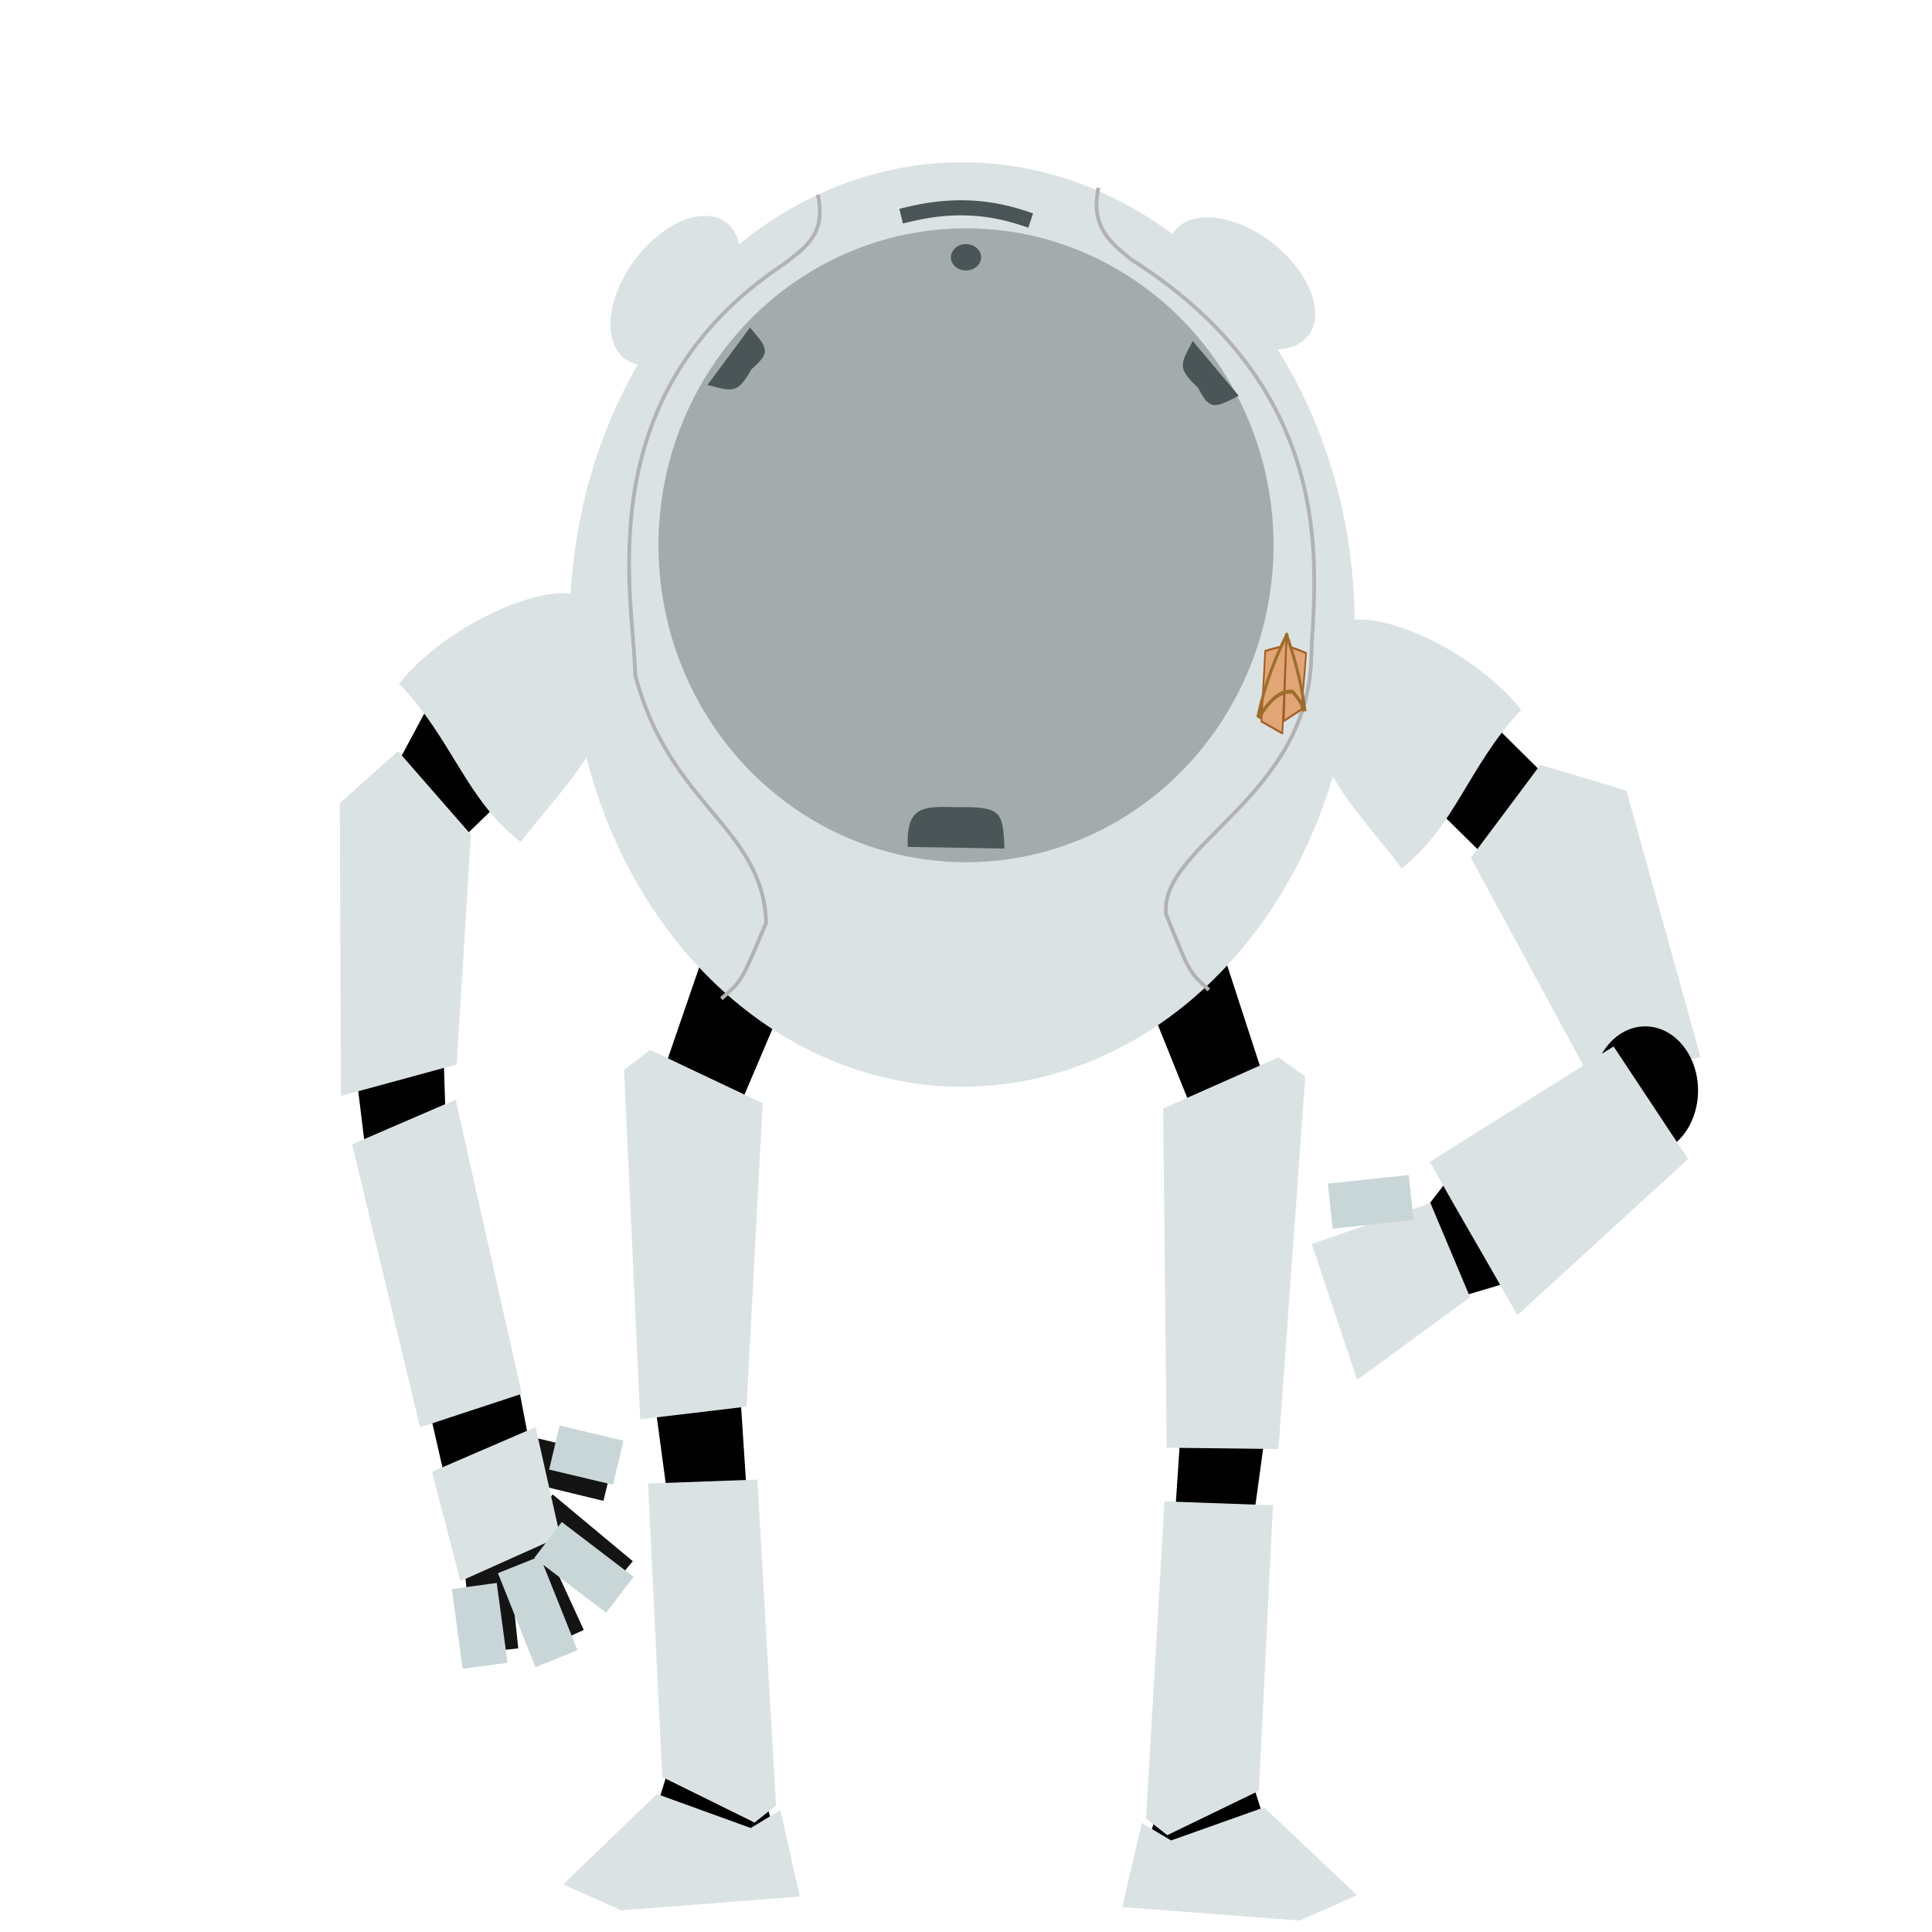<?xml version="1.0" standalone="no"?>
<!DOCTYPE svg PUBLIC "-//W3C//DTD SVG 20010904//EN" "http://www.w3.org/TR/2001/REC-SVG-20010904/DTD/svg10.dtd">
<!-- Created using Krita: https://krita.org -->
<svg xmlns="http://www.w3.org/2000/svg" 
    xmlns:xlink="http://www.w3.org/1999/xlink"
    xmlns:krita="http://krita.org/namespaces/svg/krita"
    xmlns:sodipodi="http://sodipodi.sourceforge.net/DTD/sodipodi-0.dtd"
    width="512pt"
    height="512pt"
    viewBox="0 0 512 512">
<defs/>
<path id="shape0" transform="translate(139, 386.5)" fill="none" stroke="#141414" stroke-width="12" stroke-linecap="square" stroke-linejoin="miter" stroke-miterlimit="2" d="M0 0L16.5 4" sodipodi:nodetypes="cc"/><path id="shape1" transform="translate(147.25, 404.5)" fill="none" stroke="#141414" stroke-width="12" stroke-linecap="square" stroke-linejoin="miter" stroke-miterlimit="2" d="M0 0L12 10" sodipodi:nodetypes="cc"/><path id="shape2" transform="translate(138.25, 410.5)" fill="none" stroke="#141414" stroke-width="12" stroke-linecap="square" stroke-linejoin="miter" stroke-miterlimit="2" d="M0 0L8.5 18.5" sodipodi:nodetypes="cc"/><path id="shape3" transform="translate(128.25, 407.5)" fill="none" stroke="#141414" stroke-width="12" stroke-linecap="square" stroke-linejoin="miter" stroke-miterlimit="2" d="M0 0L2.5 24" sodipodi:nodetypes="cc"/><path id="shape01" transform="translate(372.812, 310.4)" fill="#000000" fill-rule="evenodd" stroke-opacity="0" stroke="#000000" stroke-width="0" stroke-linecap="square" stroke-linejoin="bevel" d="M0 16.375L5 36L32.625 27.75L12.625 0Z" sodipodi:nodetypes="ccccc"/><path id="shape02" transform="translate(375, 188.35)" fill="#000000" fill-rule="evenodd" stroke-opacity="0" stroke="#000000" stroke-width="0" stroke-linecap="square" stroke-linejoin="bevel" d="M0 20.375L25.5 45.5L43.125 25.75L17.125 0Z" sodipodi:nodetypes="ccccc"/><path id="shape03" transform="translate(112.637, 358.8)" fill="#000000" fill-rule="evenodd" stroke-opacity="0" stroke="#000000" stroke-width="0" stroke-linecap="square" stroke-linejoin="bevel" d="M0 9.875L7 40.5L28.625 28.75L23.125 0Z" sodipodi:nodetypes="ccccc"/><path id="shape04" transform="translate(94.225, 273.45)" fill="#000000" fill-rule="evenodd" stroke-opacity="0" stroke="#000000" stroke-width="0" stroke-linecap="square" stroke-linejoin="bevel" d="M0 9.875L3.5 38.5L24.125 30.75L23.125 0Z" sodipodi:nodetypes="ccccc"/><path id="shape05" transform="translate(98.312, 176.288)" fill="#000000" fill-rule="evenodd" stroke-opacity="0" stroke="#000000" stroke-width="0" stroke-linecap="square" stroke-linejoin="bevel" d="M21 0L0 39.125L19.625 50.375L44.125 26.625Z" sodipodi:nodetypes="ccccc"/><path id="shape06" transform="matrix(-0.969 -0.247 -0.247 0.969 212.219 474.366)" fill="#000000" fill-rule="evenodd" stroke-opacity="0" stroke="#000000" stroke-width="0" stroke-linecap="square" stroke-linejoin="bevel" d="M8.621 4.762L0 18.853L36.04 17.036L35.162 0Z" sodipodi:nodetypes="ccccc"/><path id="shape07" transform="matrix(-0.969 -0.247 -0.247 0.969 208.946 357.645)" fill="#000000" fill-rule="evenodd" stroke-opacity="0" stroke="#000000" stroke-width="0" stroke-linecap="square" stroke-linejoin="bevel" d="M14.21 0L0 43.625L19.54 50.375L33.75 15.125Z" sodipodi:nodetypes="ccccc"/><path id="shape08" transform="matrix(-1 0 0 1 335.625 244.163)" fill="#000000" fill-rule="evenodd" stroke-opacity="0" stroke="#000000" stroke-width="0" stroke-linecap="square" stroke-linejoin="bevel" d="M14.21 0L0 43.625L19.54 50.375L33.75 15.125Z" sodipodi:nodetypes="ccccc"/><path id="shape4" transform="translate(173.25, 247.75)" fill="#000000" fill-rule="evenodd" stroke-opacity="0" stroke="#000000" stroke-width="0" stroke-linecap="square" stroke-linejoin="bevel" d="M15 0L0 43.625L20.625 50.375L35.625 15.125Z" sodipodi:nodetypes="ccccc"/><ellipse id="shape09" transform="translate(151, 43)" rx="104" ry="122.5" cx="104" cy="122.5" fill="#dbe2e3" fill-rule="evenodd" stroke-opacity="0" stroke="#000000" stroke-width="0" stroke-linecap="square" stroke-linejoin="bevel"/><ellipse id="shape11" transform="matrix(0.805 0.594 -0.594 0.805 181.502 50.88)" rx="13.5" ry="22.5" cx="13.5" cy="22.5" fill="#dbe2e3" fill-rule="evenodd" stroke-opacity="0" stroke="#000000" stroke-width="0" stroke-linecap="square" stroke-linejoin="bevel"/><ellipse id="shape12" transform="matrix(0.618 -0.786 0.786 0.618 302.939 71.799)" rx="13.5" ry="22.5" cx="13.5" cy="22.5" fill="#dbe2e3" fill-rule="evenodd" stroke-opacity="0" stroke="#000000" stroke-width="0" stroke-linecap="square" stroke-linejoin="bevel"/><path id="shape5" transform="translate(105.75, 157.195)" fill="#dbe2e3" fill-rule="evenodd" stroke-opacity="0" stroke="#000000" stroke-width="0" stroke-linecap="square" stroke-linejoin="bevel" d="M46.125 0.305C37.389 -1.877 13.189 7.837 0 23.93C14.419 39.081 17.615 54.619 32.25 65.93C40.619 55.009 49.186 46.76 53.625 35.929Z" sodipodi:nodetypes="ccccc"/><path id="shape010" transform="matrix(-1 0 0 1 403.125 164.163)" fill="#dbe2e3" fill-rule="evenodd" stroke-opacity="0" stroke="#000000" stroke-width="0" stroke-linecap="square" stroke-linejoin="bevel" d="M45.286 0.305C36.709 -1.877 12.949 7.837 0 23.93C14.157 39.081 17.294 54.619 31.664 65.93C39.881 55.009 48.291 46.76 52.65 35.929Z" sodipodi:nodetypes="ccccc"/><ellipse id="shape6" transform="translate(174.5, 60.5)" rx="81.5" ry="84" cx="81.5" cy="84" fill="#a4abac" fill-rule="evenodd" stroke-opacity="0" stroke="#000000" stroke-width="0" stroke-linecap="square" stroke-linejoin="bevel"/><path id="shape7" transform="translate(240.75, 55.067)" fill="none" stroke="#4a5557" stroke-width="4" stroke-linecap="square" stroke-linejoin="miter" stroke-miterlimit="2" d="M0 1.745C9.379 -0.499 19.295 -0.987 30.5 2.745" sodipodi:nodetypes="cc"/><path id="shape8" transform="translate(187.5, 86.812)" fill="#4a5557" fill-rule="evenodd" stroke-opacity="0" stroke="#000000" stroke-width="0" stroke-linecap="square" stroke-linejoin="bevel" d="M11.25 0L0 15.188C6.816 17.044 7.963 17.508 11.625 11.062C16.635 6.625 16.271 5.75 11.25 0Z" sodipodi:nodetypes="cccc"/><path id="shape011" transform="matrix(-0.585 -0.811 0.811 -0.585 249.528 236.892)" fill="#4a5557" fill-rule="evenodd" stroke-opacity="0" stroke="#000000" stroke-width="0" stroke-linecap="square" stroke-linejoin="bevel" d="M15.351 0L0 20.552C8.194 25.946 9.493 26.52 16.464 16.45C22.097 9.225 24.012 5.833 15.351 0Z" sodipodi:nodetypes="cccc"/><path id="shape012" transform="matrix(-0.233 0.973 -0.973 -0.233 330.886 93.93)" fill="#4a5557" fill-rule="evenodd" stroke-opacity="0" stroke="#000000" stroke-width="0" stroke-linecap="square" stroke-linejoin="bevel" d="M11.25 0L0 15.188C6.816 17.044 7.963 17.508 11.625 11.062C16.635 6.625 16.271 5.75 11.25 0Z" sodipodi:nodetypes="cccc"/><ellipse id="shape9" transform="translate(252, 64.688)" rx="4" ry="3.5" cx="4" cy="3.5" fill="#4a5557" fill-rule="evenodd" stroke-opacity="0" stroke="#000000" stroke-width="0" stroke-linecap="square" stroke-linejoin="bevel"/><path id="shape10" transform="translate(290.604, 50.25)" fill="none" stroke="#b2b2b2" stroke-width="1" stroke-linecap="square" stroke-linejoin="bevel" d="M0.396 0C-1.533 10.131 3.945 14.202 9.146 18.5C66.493 54.766 57.341 104.443 56.896 124.25C55.813 161.098 16.69 173.766 18.396 192C24.613 207.299 24.377 207.157 29.396 211.75" sodipodi:nodetypes="ccccc"/><g id="group0" transform="matrix(0.016 0.001 -0.001 0.022 334.388 167.718)" fill="none">
  <path id="shape21" fill="#a25c27" stroke-opacity="0" stroke="#000000" stroke-width="0" stroke-linecap="square" stroke-linejoin="bevel" d="M410.645 0L401.416 15.23L392.273 30.476L383.218 45.738L374.251 61.015L365.371 76.308L356.579 91.616L347.874 106.94L339.256 122.28L330.726 137.635L322.284 153.005L313.929 168.391L305.661 183.793L297.481 199.211L289.388 214.643L281.383 230.092L273.465 245.556L265.635 261.036L257.892 276.531L250.237 292.042L242.669 307.568L235.189 323.11L227.796 338.668L220.49 354.241L213.272 369.829L206.142 385.434L199.099 401.053L192.143 416.689L185.275 432.34L178.495 448.006L171.802 463.689L165.196 479.386L158.678 495.1L152.247 510.829L145.904 526.573L139.648 542.333L133.48 558.109L127.399 573.9L121.406 589.707L115.5 605.529L109.681 621.367L103.95 637.221L98.307 653.09L92.751 668.974L87.282 684.875L81.901 700.79L76.608 716.722L71.402 732.669L66.283 748.632L61.252 764.61L56.308 780.603L51.452 796.613L46.683 812.638L42.002 828.678L37.408 844.734L32.902 860.806L28.483 876.893L24.151 892.996L19.908 909.114L15.751 925.248L11.682 941.398L7.701 957.563L3.807 973.747L0 989.937L27.524 1003.69L34.793 993.257L42.095 983.007L49.428 972.917L56.793 962.998L64.19 953.249L71.619 943.668L79.08 934.257L86.572 925.014L94.096 915.941L101.652 907.037L109.24 898.301L116.86 889.735L124.512 881.337L132.195 873.109L139.91 865.05L147.657 857.159L155.436 849.438L163.246 841.886L171.089 834.502L178.963 827.288L186.869 820.243L194.807 813.366L202.777 806.659L210.778 800.121L218.812 793.752L226.877 787.551L234.974 781.52L243.102 775.658L251.263 769.965L259.455 764.441L267.68 759.086L275.936 753.899L284.224 748.882L292.543 744.034L300.895 739.355L309.278 734.845L317.693 730.504L326.14 726.332L334.619 722.329L343.13 718.495L351.672 714.83L360.246 711.334L368.852 708.007L377.49 704.849L386.16 701.86L394.861 699.04L403.594 696.389L412.36 693.907L421.157 691.595L429.985 689.451L438.846 687.476L447.738 685.67L456.662 684.033L465.618 682.566L474.606 681.267L483.626 680.137L492.677 679.176L501.761 678.385L510.876 677.762L520.023 677.308L529.202 677.024L538.412 676.908L547.654 676.961L548.195 677.398L548.927 677.949L549.845 678.614L550.945 679.391L552.221 680.279L553.667 681.277L555.277 682.384L557.047 683.598L558.971 684.919L561.044 686.346L563.26 687.877L565.614 689.511L568.099 691.248L570.712 693.085L573.446 695.022L576.296 697.057L579.257 699.19L582.323 701.42L585.489 703.744L588.749 706.163L592.098 708.675L595.53 711.278L599.04 713.972L602.623 716.756L606.273 719.628L609.985 722.588L613.753 725.633L617.572 728.763L621.437 731.978L625.341 735.275L629.281 738.653L633.249 742.112L637.241 745.65L641.251 749.267L645.275 752.96L649.306 756.73L653.338 760.574L657.368 764.491L661.389 768.482L665.395 772.543L669.382 776.675L673.344 780.875L677.275 785.144L681.17 789.479L685.024 793.88L688.831 798.346L692.586 802.875L696.283 807.466L699.917 812.118L703.483 816.83L706.975 821.601L710.387 826.43L713.715 831.315L716.952 836.256L720.094 841.251L723.134 846.299L726.069 851.399L728.891 856.549L731.596 861.75L734.178 866.999L736.632 872.296L738.952 877.639L741.134 883.027L741.455 882.919L741.784 882.812L742.123 882.707L742.47 882.602L742.826 882.499L743.191 882.397L743.565 882.296L743.947 882.196L744.339 882.097L744.739 881.999L745.147 881.902L745.565 881.807L745.991 881.713L746.427 881.619L746.871 881.527L747.323 881.436L747.785 881.346L748.255 881.257L748.735 881.17L749.222 881.083L749.719 880.998L750.225 880.913L750.739 880.83L751.262 880.748L751.794 880.667L752.335 880.587L752.884 880.508L753.442 880.43L754.01 880.353L754.585 880.278L755.17 880.203L755.764 880.13L756.366 880.058L756.977 879.987L757.597 879.917L758.225 879.848L758.863 879.78L759.509 879.713L760.164 879.647L760.828 879.583L761.5 879.519L762.182 879.457L762.872 879.396L763.571 879.335L764.279 879.276L764.995 879.218L765.72 879.161L766.455 879.105L762.997 865.409L759.468 851.705L755.869 837.993L752.199 824.272L748.459 810.543L744.648 796.805L740.766 783.059L736.814 769.305L732.791 755.542L728.697 741.772L724.533 727.992L720.298 714.205L715.993 700.409L711.616 686.605L707.17 672.792L702.652 658.972L698.064 645.143L693.405 631.305L688.676 617.459L683.876 603.605L679.005 589.743L674.064 575.872L669.052 561.993L663.969 548.105L658.816 534.21L653.592 520.305L648.297 506.393L642.932 492.472L637.496 478.543L631.99 464.606L626.413 450.66L620.765 436.706L615.046 422.744L609.257 408.773L603.398 394.794L597.467 380.807L591.466 366.811L585.395 352.807L579.252 338.795L573.04 324.774L566.756 310.745L560.402 296.708L553.977 282.662L547.481 268.608L540.915 254.546L534.279 240.475L527.571 226.396L520.793 212.309L513.944 198.213L507.025 184.109L500.035 169.997L492.974 155.876L485.843 141.747L478.641 127.61L471.369 113.465L464.026 99.311L456.612 85.148L449.127 70.978L441.572 56.799L433.946 42.611L426.25 28.416L418.483 14.212L410.645 0" sodipodi:nodetypes="cccccccccccccccccccccccccccccccccccccccccccccccccccccccccccccccccccccccccccccccccccccccccccccccccccccccccccccccccccccccccccccccccccccccccccccccccccccccccccccccccccccccccccccccccccccccccccccccccccccccccccccccccccccccccccccccccccccccccccccccccccccccccccccccccccccccccccccccccccccccccccccccccccccccccccccc"/>
  <path id="shape013" transform="matrix(-0.996 6.93889390390723e-18 6.93889390390723e-18 0.918 747.587 25.47)" fill="#e1a576" fill-rule="evenodd" stroke="#a35d28" stroke-width="27.36" stroke-linecap="square" stroke-linejoin="round" d="M266.567 133.772L338.242 0L319.321 1107.28L37.208 944.423C12.008 481.295 -0.392 233.838 0.009 202.052C36.614 187.791 125.467 165.031 266.567 133.772Z" sodipodi:nodetypes="cccccc"/>
  <path id="shape0111" transform="matrix(0.996 -6.93889390390723e-18 6.93889390390723e-18 0.918 59.935 22.488)" fill="#e1a576" fill-rule="evenodd" stroke="#a35d28" stroke-width="27.36" stroke-linecap="square" stroke-linejoin="round" d="M352.069 0L356.813 1273.62L0 1134.3C6.521 562.965 10.135 254.831 10.842 209.898C38.707 199.38 124.012 176.223 266.758 140.427Z" sodipodi:nodetypes="cccccc"/>
  <path id="shape211" transform="translate(1.853, 6.909)" fill="none" stroke="#9c6e2e" stroke-width="47.52" stroke-linecap="square" stroke-linejoin="miter" stroke-miterlimit="2.16" d="M410.645 0L401.416 15.23L392.273 30.476L383.218 45.738L374.251 61.015L365.371 76.308L356.579 91.616L347.874 106.94L339.256 122.28L330.726 137.635L322.284 153.005L313.929 168.391L305.661 183.793L297.481 199.211L289.388 214.643L281.383 230.092L273.465 245.556L265.635 261.036L257.892 276.531L250.237 292.042L242.669 307.568L235.189 323.11L227.796 338.668L220.49 354.241L213.272 369.829L206.142 385.434L199.099 401.053L192.143 416.689L185.275 432.34L178.495 448.006L171.802 463.689L165.196 479.386L158.678 495.1L152.247 510.829L145.904 526.573L139.648 542.333L133.48 558.109L127.399 573.9L121.406 589.707L115.5 605.529L109.681 621.367L103.95 637.221L98.307 653.09L92.751 668.974L87.282 684.875L81.901 700.79L76.608 716.722L71.402 732.669L66.283 748.632L61.252 764.61L56.308 780.603L51.452 796.613L46.683 812.638L42.002 828.678L37.408 844.734L32.902 860.806L28.483 876.893L24.151 892.996L19.908 909.114L15.751 925.248L11.682 941.398L7.701 957.563L3.807 973.747L0 989.937L27.524 1003.69L34.793 993.257L42.095 983.007L49.428 972.917L56.793 962.998L64.19 953.249L71.619 943.668L79.08 934.257L86.572 925.014L94.096 915.941L101.652 907.037L109.24 898.301L116.86 889.735L124.512 881.337L132.195 873.109L139.91 865.05L147.657 857.159L155.436 849.438L163.246 841.886L171.089 834.502L178.963 827.288L186.869 820.243L194.807 813.366L202.777 806.659L210.778 800.121L218.812 793.752L226.877 787.551L234.974 781.52L243.102 775.658L251.263 769.965L259.455 764.441L267.68 759.086L275.936 753.899L284.224 748.882L292.543 744.034L300.895 739.355L309.278 734.845L317.693 730.504L326.14 726.332L334.619 722.329L343.13 718.495L351.672 714.83L360.246 711.334L368.852 708.007L377.49 704.849L386.16 701.86L394.861 699.04L403.594 696.389L412.36 693.907L421.157 691.595L429.985 689.451L438.846 687.476L447.738 685.67L456.662 684.033L465.618 682.566L474.606 681.267L483.626 680.137L492.677 679.176L501.761 678.385L510.876 677.762L520.023 677.308L529.202 677.024L538.412 676.908L547.654 676.961L548.195 677.398L548.927 677.949L549.845 678.614L550.945 679.391L552.221 680.279L553.667 681.277L555.277 682.384L557.047 683.598L558.971 684.919L561.044 686.346L563.26 687.877L565.614 689.511L568.099 691.248L570.712 693.085L573.446 695.022L576.296 697.057L579.257 699.19L582.323 701.42L585.489 703.744L588.749 706.163L592.098 708.675L595.53 711.278L599.04 713.972L602.623 716.756L606.273 719.628L609.985 722.588L613.753 725.633L617.572 728.763L621.437 731.978L625.341 735.275L629.281 738.653L633.249 742.112L637.241 745.65L641.251 749.267L645.275 752.96L649.306 756.73L653.338 760.574L657.368 764.491L661.389 768.482L665.395 772.543L669.382 776.675L673.344 780.875L677.275 785.144L681.17 789.479L685.024 793.88L688.831 798.346L692.586 802.875L696.283 807.466L699.917 812.118L703.483 816.83L706.975 821.601L710.387 826.43L713.715 831.315L716.952 836.256L720.094 841.251L723.134 846.299L726.069 851.399L728.891 856.549L731.596 861.75L734.178 866.999L736.632 872.296L738.952 877.639L741.134 883.027L741.455 882.919L741.784 882.812L742.123 882.707L742.47 882.602L742.826 882.499L743.191 882.397L743.565 882.296L743.947 882.196L744.339 882.097L744.739 881.999L745.147 881.902L745.565 881.807L745.991 881.713L746.427 881.619L746.871 881.527L747.323 881.436L747.785 881.346L748.255 881.257L748.735 881.17L749.222 881.083L749.719 880.998L750.225 880.913L750.739 880.83L751.262 880.748L751.794 880.667L752.335 880.587L752.884 880.508L753.442 880.43L754.01 880.353L754.585 880.278L755.17 880.203L755.764 880.13L756.366 880.058L756.977 879.987L757.597 879.917L758.225 879.848L758.863 879.78L759.509 879.713L760.164 879.647L760.828 879.583L761.5 879.519L762.182 879.457L762.872 879.396L763.571 879.335L764.279 879.276L764.995 879.218L765.72 879.161L766.455 879.105L762.997 865.409L759.468 851.705L755.869 837.993L752.199 824.272L748.459 810.543L744.648 796.805L740.766 783.059L736.814 769.305L732.791 755.542L728.697 741.772L724.533 727.992L720.298 714.205L715.993 700.409L711.616 686.605L707.17 672.792L702.652 658.972L698.064 645.143L693.405 631.305L688.676 617.459L683.876 603.605L679.005 589.743L674.064 575.872L669.052 561.993L663.969 548.105L658.816 534.21L653.592 520.305L648.297 506.393L642.932 492.472L637.496 478.543L631.99 464.606L626.413 450.66L620.765 436.706L615.046 422.744L609.257 408.773L603.398 394.794L597.467 380.807L591.466 366.811L585.395 352.807L579.252 338.795L573.04 324.774L566.756 310.745L560.402 296.708L553.977 282.662L547.481 268.608L540.915 254.546L534.279 240.475L527.571 226.396L520.793 212.309L513.944 198.213L507.025 184.109L500.035 169.997L492.974 155.876L485.843 141.747L478.641 127.61L471.369 113.465L464.026 99.311L456.612 85.148L449.127 70.978L441.572 56.799L433.946 42.611L426.25 28.416L418.483 14.212L410.645 0" sodipodi:nodetypes="cccccccccccccccccccccccccccccccccccccccccccccccccccccccccccccccccccccccccccccccccccccccccccccccccccccccccccccccccccccccccccccccccccccccccccccccccccccccccccccccccccccccccccccccccccccccccccccccccccccccccccccccccccccccccccccccccccccccccccccccccccccccccccccccccccccccccccccccccccccccccccccccccccccccccccccc"/>
 </g><path id="shape014" transform="matrix(-1 0 0 1 217.259 52.081)" fill="none" stroke="#b2b2b2" stroke-width="1" stroke-linecap="square" stroke-linejoin="bevel" d="M0.427 0C-1.587 10.131 3.883 13.452 9.315 17.75C62.287 52.863 49.161 106.904 48.932 126.75C39.834 161.606 15.052 167.043 14.225 192.5C20.718 207.799 20.472 207.657 25.713 212.25" sodipodi:nodetypes="ccccc"/><path id="shape13" transform="translate(165.375, 278.25)" fill="#dbe2e3" fill-rule="evenodd" stroke-opacity="0" stroke="#000000" stroke-width="0" stroke-linecap="square" stroke-linejoin="bevel" d="M6.928 0L36.75 14.118L32.471 94.522L4.303 97.875L0 5.294Z" sodipodi:nodetypes="cccccc"/><path id="shape015" transform="matrix(-1 0 0 -1 205.65 483)" fill="#dbe2e3" fill-rule="evenodd" stroke-opacity="0" stroke="#000000" stroke-width="0" stroke-linecap="square" stroke-linejoin="bevel" d="M5.684 0L30.15 12.078L33.909 89.848L4.934 90.9L0 4.529Z" sodipodi:nodetypes="cccccc"/><path id="shape016" transform="matrix(-1 0 0 -1 211.982 506.262)" fill="#dbe2e3" fill-rule="evenodd" stroke-opacity="0" stroke="#000000" stroke-width="0" stroke-linecap="square" stroke-linejoin="bevel" d="M0 3.672L47.341 0L62.725 6.895L37.875 30.822L13.026 21.819L5.191 26.576Z" sodipodi:nodetypes="ccccccc"/><path id="shape017" transform="matrix(0.961 -0.24 0.245 0.943 297.194 477.929)" fill="#000000" fill-rule="evenodd" stroke-opacity="0" stroke="#000000" stroke-width="0" stroke-linecap="square" stroke-linejoin="bevel" d="M8.621 4.762L0 18.853L36.04 17.036L35.162 0Z" sodipodi:nodetypes="ccccc"/><path id="shape018" transform="matrix(0.961 -0.24 0.245 0.943 300.44 364.357)" fill="#000000" fill-rule="evenodd" stroke-opacity="0" stroke="#000000" stroke-width="0" stroke-linecap="square" stroke-linejoin="bevel" d="M14.21 0L0 43.625L19.54 50.375L33.75 15.125Z" sodipodi:nodetypes="ccccc"/><path id="shape021" transform="matrix(0.992 0 0 -0.973 303.708 486.331)" fill="#dbe2e3" fill-rule="evenodd" stroke-opacity="0" stroke="#000000" stroke-width="0" stroke-linecap="square" stroke-linejoin="bevel" d="M5.684 0L30.15 12.078L33.909 89.848L4.934 90.9L0 4.529Z" sodipodi:nodetypes="cccccc"/><path id="shape031" transform="matrix(0.992 0 0 -0.973 297.43 508.965)" fill="#dbe2e3" fill-rule="evenodd" stroke-opacity="0" stroke="#000000" stroke-width="0" stroke-linecap="square" stroke-linejoin="bevel" d="M0 3.672L47.341 0L62.725 6.895L37.875 30.822L13.026 21.819L5.191 26.576Z" sodipodi:nodetypes="ccccccc"/><path id="shape019" transform="matrix(-1 0 0 1 345.9 280.2)" fill="#dbe2e3" fill-rule="evenodd" stroke-opacity="0" stroke="#000000" stroke-width="0" stroke-linecap="square" stroke-linejoin="bevel" d="M7.098 0L37.65 13.569L36.724 103.461L7.098 103.8L0 5.088Z" sodipodi:nodetypes="cccccc"/><path id="shape020" transform="translate(90.05, 199.063)" fill="#dbe2e3" fill-rule="evenodd" stroke-opacity="0" stroke="#000000" stroke-width="0" stroke-linecap="square" stroke-linejoin="bevel" d="M15.428 0L34.75 22.118L30.971 83.022L0.303 91.375L0 13.794Z" sodipodi:nodetypes="cccccc"/><path id="shape022" transform="matrix(-1 0 0 1 450.64 202.7)" fill="#dbe2e3" fill-rule="evenodd" stroke-opacity="0" stroke="#000000" stroke-width="0" stroke-linecap="square" stroke-linejoin="bevel" d="M42.432 0L60.84 24.618L28.139 85.022L0 77.375L19.64 6.794Z" sodipodi:nodetypes="cccccc"/><path id="shape023" transform="matrix(0.98 -0.198 0.198 0.98 92.088 297.209)" fill="#dbe2e3" fill-rule="evenodd" stroke-opacity="0" stroke="#000000" stroke-width="0" stroke-linecap="square" stroke-linejoin="bevel" d="M29.25 0L30.971 79.904L2.803 83.257L0 6.176Z" sodipodi:nodetypes="ccccc"/><path id="shape024" transform="matrix(0.98 -0.198 0.198 0.98 113.273 383.983)" fill="#dbe2e3" fill-rule="evenodd" stroke-opacity="0" stroke="#000000" stroke-width="0" stroke-linecap="square" stroke-linejoin="bevel" d="M29.25 0L29.892 29.697L1.62 36.089L0 6.176Z" sodipodi:nodetypes="ccccc"/><path id="shape025" transform="matrix(0.98 -0.198 0.198 0.98 346.768 325.349)" fill="#dbe2e3" fill-rule="evenodd" stroke-opacity="0" stroke="#000000" stroke-width="0" stroke-linecap="square" stroke-linejoin="bevel" d="M32.973 0L38.328 26.568L4.645 42.069L0 4.404Z" sodipodi:nodetypes="ccccc"/><ellipse id="shape14" transform="translate(422, 272)" rx="14" ry="17" cx="14" cy="17" fill="#000000" fill-rule="evenodd" stroke-opacity="0" stroke="#000000" stroke-width="0" stroke-linecap="square" stroke-linejoin="bevel"/><path id="shape026" transform="translate(378.925, 277.32)" fill="#dbe2e3" fill-rule="evenodd" stroke-opacity="0" stroke="#000000" stroke-width="0" stroke-linecap="square" stroke-linejoin="bevel" d="M68.447 29.823L23.168 71.228C12.779 52.679 10.389 49.13 0 30.581L48.697 0Z" sodipodi:nodetypes="ccccc"/><path id="shape15" transform="translate(152.75, 385)" fill="none" stroke="#c9d6d8" stroke-width="12" stroke-linecap="square" stroke-linejoin="miter" stroke-miterlimit="2" d="M0 0L5.25 1.25" sodipodi:nodetypes="cc"/><path id="shape16" transform="translate(150, 411.75)" fill="none" stroke="#c9d6d8" stroke-width="12" stroke-linecap="square" stroke-linejoin="miter" stroke-miterlimit="2" d="M0 0L9.5 7.25" sodipodi:nodetypes="cc"/><path id="shape17" transform="translate(139.75, 420.25)" fill="none" stroke="#c9d6d8" stroke-width="12" stroke-linecap="square" stroke-linejoin="miter" stroke-miterlimit="2" d="M0 0L5.5 13.75" sodipodi:nodetypes="cc"/><path id="shape18" transform="translate(126.5, 426.25)" fill="none" stroke="#c9d6d8" stroke-width="12" stroke-linecap="square" stroke-linejoin="miter" stroke-miterlimit="2" d="M0 0L1.25 9.25" sodipodi:nodetypes="cc"/><path id="shape19" transform="translate(358.5, 318)" fill="none" stroke="#c9d6d8" stroke-width="12" stroke-linecap="square" stroke-linejoin="miter" stroke-miterlimit="2" d="M9.5 0L0 1" sodipodi:nodetypes="cc"/>
</svg>
